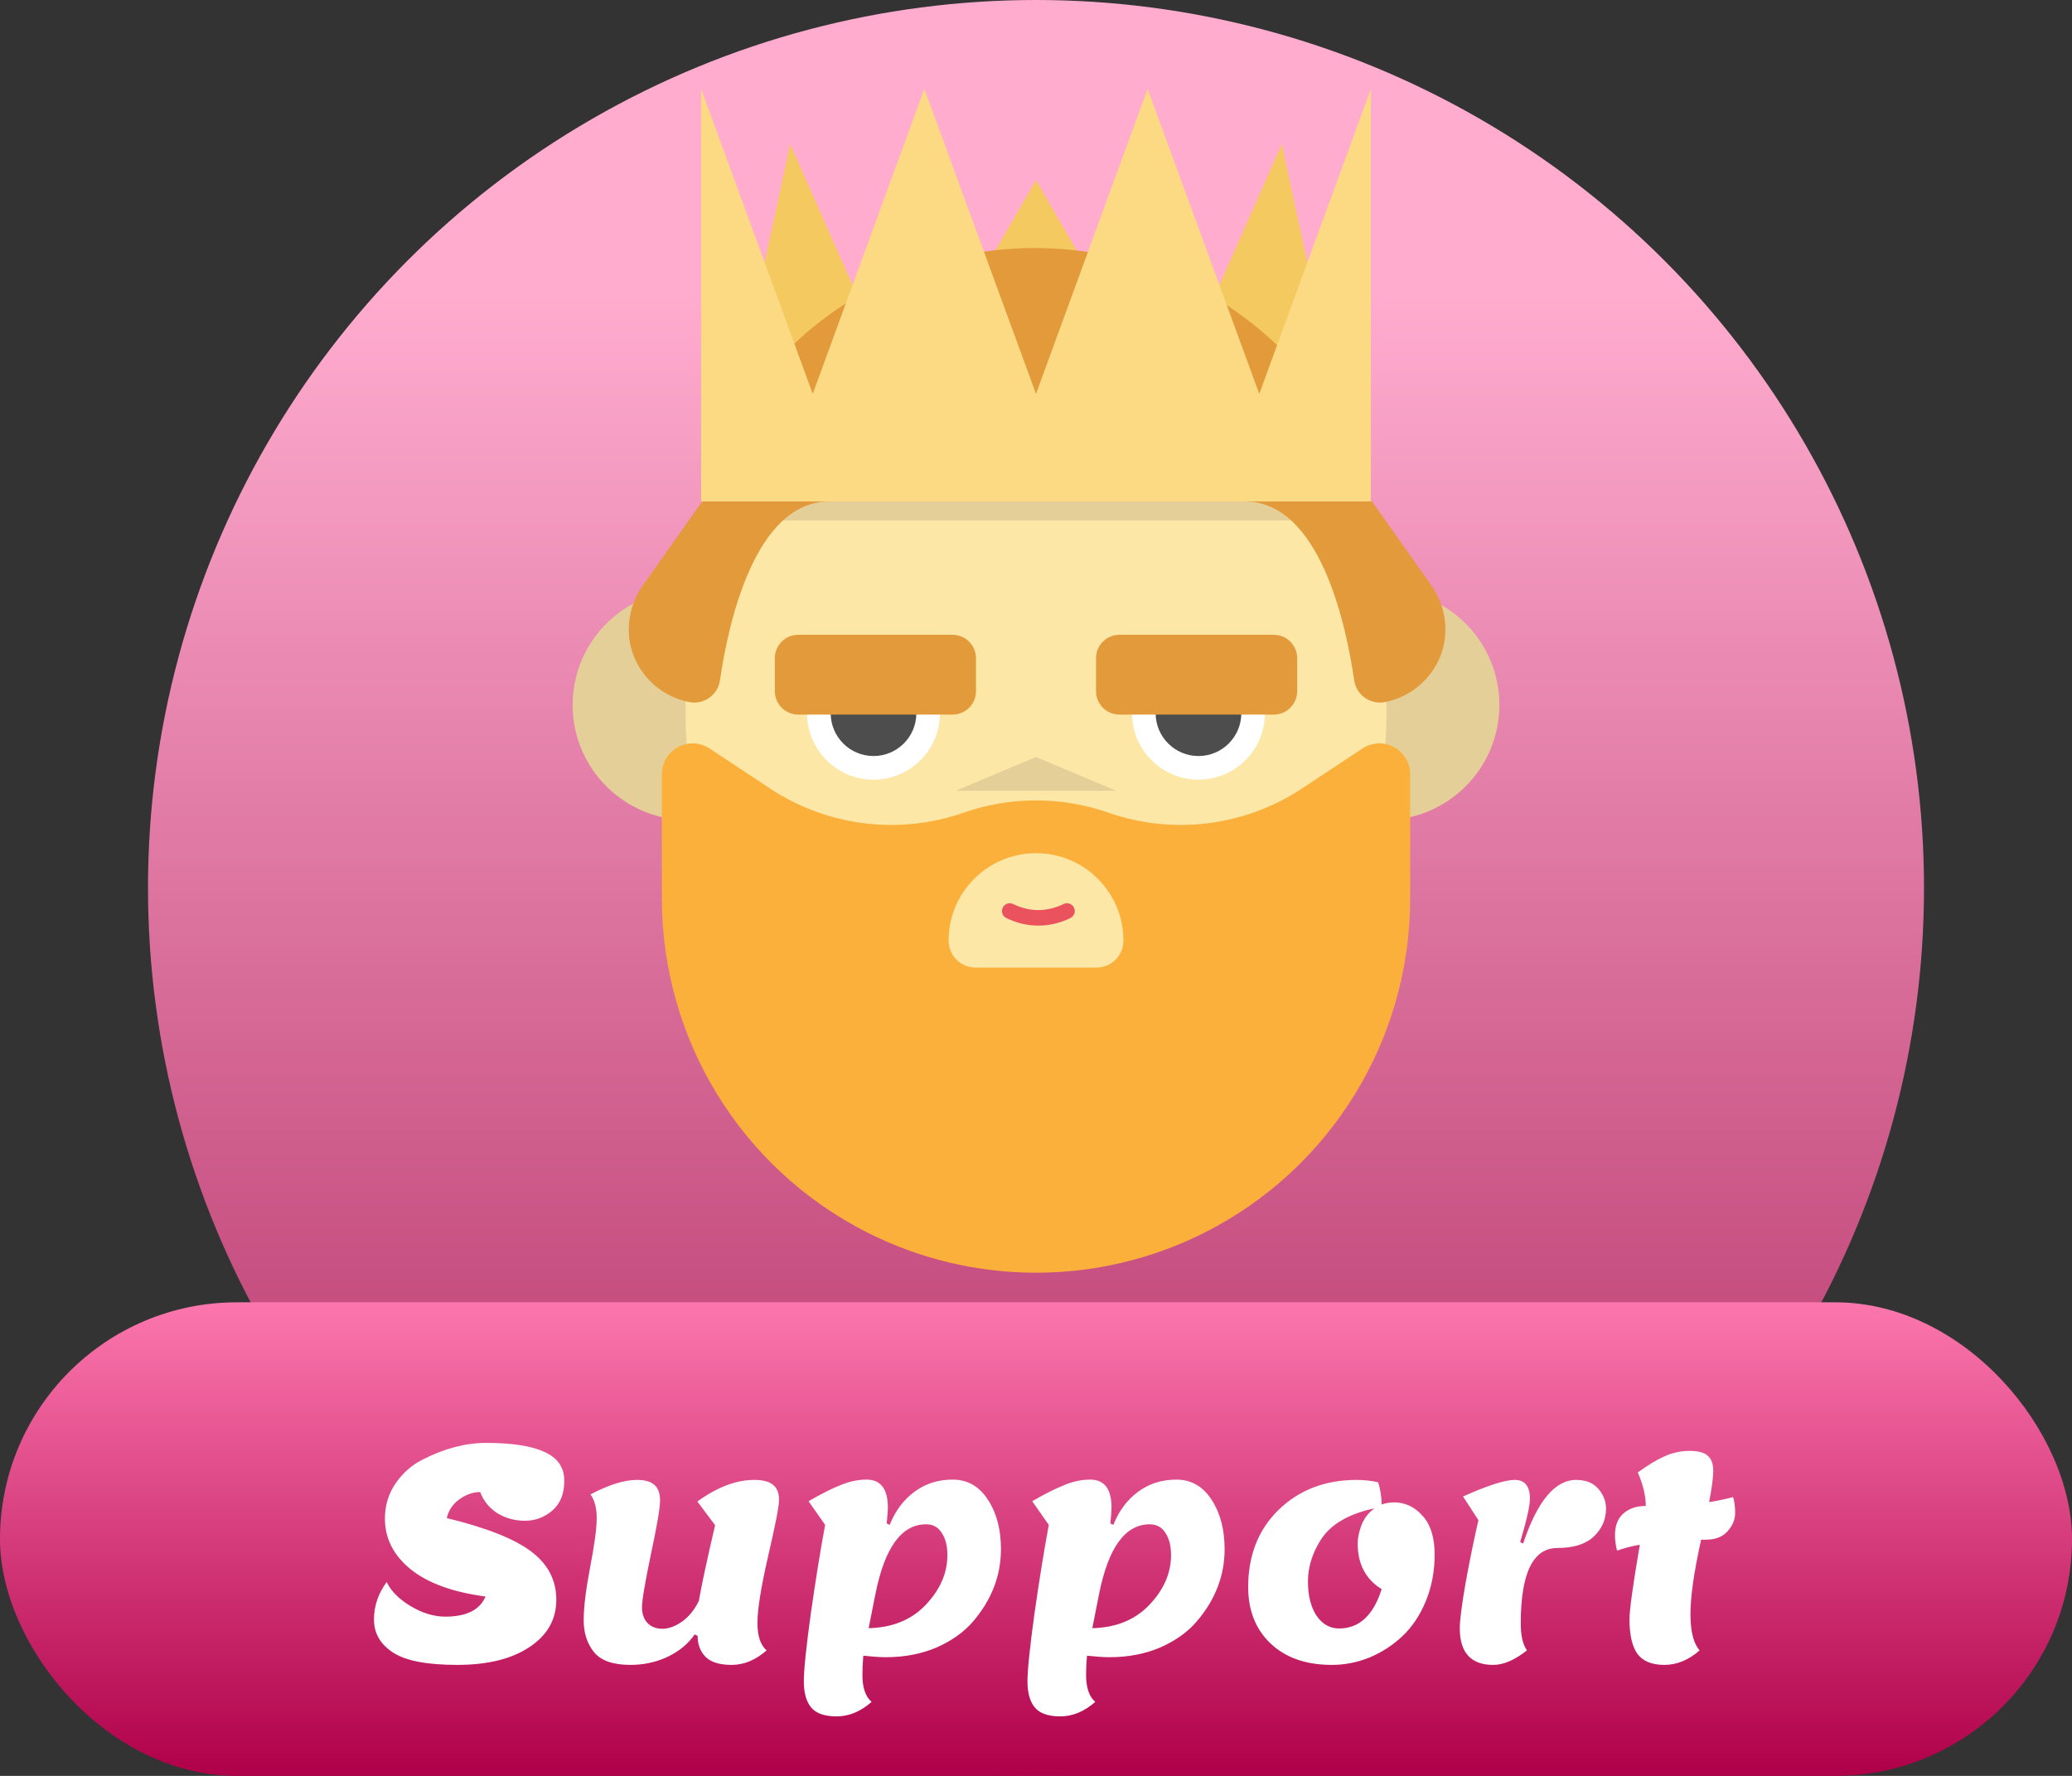 <svg width="70" height="60" viewBox="0 0 70 60" fill="none" xmlns="http://www.w3.org/2000/svg">
<rect x="0" y="0" width="70" height="60" fill="#333333" stroke="none"/>
<circle cx="35" cy="30" r="30" fill="url(#paint0_linear_4_1987)"/>
<rect y="44" width="70" height="16" rx="8" fill="url(#paint1_linear_4_1987)"/>
<path d="M16.424 48.75C17.304 48.75 17.964 48.853 18.404 49.06C18.844 49.26 19.064 49.583 19.064 50.03C19.064 50.47 18.928 50.807 18.654 51.04C18.388 51.267 18.081 51.38 17.734 51.38C17.388 51.38 17.074 51.293 16.794 51.12C16.521 50.94 16.331 50.703 16.224 50.41C15.978 50.41 15.741 50.493 15.514 50.66C15.294 50.82 15.154 51.03 15.094 51.29C16.414 51.61 17.361 51.983 17.934 52.41C18.508 52.837 18.794 53.383 18.794 54.05C18.794 54.717 18.491 55.25 17.884 55.65C17.284 56.05 16.471 56.25 15.444 56.25C14.424 56.25 13.701 56.11 13.274 55.83C12.848 55.55 12.634 55.18 12.634 54.72C12.634 54.26 12.778 53.837 13.064 53.45C13.204 53.75 13.471 54.02 13.864 54.26C14.264 54.5 14.658 54.62 15.044 54.62C15.758 54.62 16.211 54.393 16.404 53.94C15.298 53.793 14.454 53.487 13.874 53.02C13.294 52.547 13.004 51.977 13.004 51.31C13.004 50.863 13.124 50.467 13.364 50.12C13.604 49.767 13.911 49.497 14.284 49.31C15.018 48.937 15.731 48.75 16.424 48.75ZM21.299 56.25C20.712 56.25 20.302 56.107 20.069 55.82C19.836 55.533 19.719 55.173 19.719 54.74C19.719 54.3 19.793 53.7 19.939 52.94C20.086 52.18 20.159 51.63 20.159 51.29C20.159 50.95 20.089 50.683 19.949 50.49C20.569 50.163 21.093 50 21.519 50C21.793 50 21.989 50.057 22.109 50.17C22.236 50.277 22.299 50.453 22.299 50.7C22.299 50.947 22.196 51.553 21.989 52.52C21.789 53.48 21.689 54.073 21.689 54.3C21.689 54.527 21.753 54.707 21.879 54.84C22.006 54.967 22.172 55.03 22.379 55.03C22.586 55.03 22.806 54.95 23.039 54.79C23.273 54.623 23.462 54.39 23.609 54.09C23.703 53.55 23.886 52.697 24.159 51.53L23.559 50.73C24.233 50.243 24.872 50 25.479 50C25.779 50 25.992 50.057 26.119 50.17C26.253 50.277 26.319 50.443 26.319 50.67C26.319 50.89 26.196 51.527 25.949 52.58C25.709 53.633 25.589 54.383 25.589 54.83C25.589 55.27 25.692 55.58 25.899 55.76C25.526 56.087 25.133 56.25 24.719 56.25C24.312 56.25 24.019 56.16 23.839 55.98C23.659 55.8 23.569 55.563 23.569 55.27L23.469 55.22C23.249 55.54 22.942 55.793 22.549 55.98C22.163 56.16 21.746 56.25 21.299 56.25ZM28.266 57.99C27.852 57.99 27.562 57.887 27.396 57.68C27.236 57.48 27.156 57.187 27.156 56.8C27.156 56.42 27.236 55.65 27.396 54.49C27.562 53.33 27.723 52.34 27.876 51.52L27.316 50.72C27.729 50.48 28.086 50.3 28.386 50.18C28.686 50.053 28.983 49.99 29.276 49.99C29.756 49.99 29.996 50.307 29.996 50.94C29.996 51.027 29.983 51.203 29.956 51.47L30.056 51.52C30.249 51.04 30.529 50.667 30.896 50.4C31.262 50.127 31.692 49.99 32.186 49.99C32.686 49.99 33.083 50.217 33.376 50.67C33.669 51.117 33.816 51.673 33.816 52.34C33.816 53.233 33.502 54.047 32.876 54.78C32.569 55.14 32.159 55.433 31.646 55.66C31.133 55.88 30.559 55.99 29.926 55.99C29.733 55.99 29.479 55.973 29.166 55.94C29.146 56.173 29.136 56.39 29.136 56.59C29.136 57.017 29.239 57.32 29.446 57.5C29.073 57.827 28.679 57.99 28.266 57.99ZM29.576 53.85L29.346 55.01C30.152 54.99 30.796 54.727 31.276 54.22C31.762 53.707 32.006 53.147 32.006 52.54C32.006 52.227 31.942 51.977 31.816 51.79C31.696 51.597 31.519 51.5 31.286 51.5C30.459 51.5 29.889 52.283 29.576 53.85ZM35.822 57.99C35.409 57.99 35.119 57.887 34.952 57.68C34.792 57.48 34.712 57.187 34.712 56.8C34.712 56.42 34.792 55.65 34.952 54.49C35.119 53.33 35.279 52.34 35.432 51.52L34.872 50.72C35.285 50.48 35.642 50.3 35.942 50.18C36.242 50.053 36.539 49.99 36.832 49.99C37.312 49.99 37.552 50.307 37.552 50.94C37.552 51.027 37.539 51.203 37.512 51.47L37.612 51.52C37.805 51.04 38.085 50.667 38.452 50.4C38.819 50.127 39.249 49.99 39.742 49.99C40.242 49.99 40.639 50.217 40.932 50.67C41.225 51.117 41.372 51.673 41.372 52.34C41.372 53.233 41.059 54.047 40.432 54.78C40.125 55.14 39.715 55.433 39.202 55.66C38.689 55.88 38.115 55.99 37.482 55.99C37.289 55.99 37.035 55.973 36.722 55.94C36.702 56.173 36.692 56.39 36.692 56.59C36.692 57.017 36.795 57.32 37.002 57.5C36.629 57.827 36.235 57.99 35.822 57.99ZM37.132 53.85L36.902 55.01C37.709 54.99 38.352 54.727 38.832 54.22C39.319 53.707 39.562 53.147 39.562 52.54C39.562 52.227 39.499 51.977 39.372 51.79C39.252 51.597 39.075 51.5 38.842 51.5C38.015 51.5 37.445 52.283 37.132 53.85ZM47.098 50.76C47.472 50.76 47.792 50.91 48.058 51.21C48.332 51.51 48.468 51.947 48.468 52.52C48.468 53.087 48.368 53.613 48.168 54.1C47.968 54.58 47.705 54.973 47.378 55.28C47.052 55.587 46.682 55.827 46.268 56C45.855 56.167 45.432 56.25 44.998 56.25C44.125 56.25 43.435 56.01 42.928 55.53C42.422 55.05 42.168 54.413 42.168 53.62C42.168 52.547 42.512 51.677 43.198 51.01C43.892 50.337 44.772 50 45.838 50C46.078 50 46.318 50.027 46.558 50.08C46.632 50.3 46.672 50.55 46.678 50.83C46.818 50.783 46.958 50.76 47.098 50.76ZM45.868 52.15C45.868 51.963 45.912 51.753 45.998 51.52C46.092 51.287 46.238 51.1 46.438 50.96C45.558 51.147 44.952 51.503 44.618 52.03C44.332 52.483 44.188 52.95 44.188 53.43C44.188 53.91 44.285 54.297 44.478 54.59C44.678 54.877 44.932 55.02 45.238 55.02C45.918 55.02 46.398 54.577 46.678 53.69C46.138 53.357 45.868 52.843 45.868 52.15ZM49.317 55.01C49.317 54.743 49.383 54.227 49.517 53.46C49.657 52.693 49.8 51.993 49.947 51.36L49.427 50.56C50.26 50.187 50.843 50 51.177 50C51.517 50 51.687 50.213 51.687 50.64C51.687 50.873 51.577 51.36 51.357 52.1L51.457 52.15C51.937 50.717 52.533 50 53.247 50C53.574 50 53.824 50.1 53.997 50.3C54.17 50.5 54.257 50.723 54.257 50.97C54.257 51.337 54.12 51.65 53.847 51.91C53.574 52.17 53.163 52.3 52.617 52.3C51.79 52.3 51.377 53.15 51.377 54.85C51.377 55.263 51.447 55.567 51.587 55.76C51.173 56.087 50.794 56.25 50.447 56.25C49.694 56.25 49.317 55.837 49.317 55.01ZM54.63 52.39C54.583 52.203 54.56 52.03 54.56 51.87C54.56 51.543 54.656 51.297 54.85 51.13C55.043 50.963 55.293 50.88 55.6 50.88C55.6 50.533 55.51 50.157 55.33 49.75C55.656 49.51 55.953 49.33 56.22 49.21C56.493 49.083 56.78 49.02 57.08 49.02C57.38 49.02 57.586 49.077 57.7 49.19C57.82 49.297 57.88 49.463 57.88 49.69C57.88 49.917 57.833 50.27 57.74 50.75C58.006 50.71 58.276 50.653 58.55 50.58C58.596 50.72 58.62 50.9 58.62 51.12C58.62 51.34 58.533 51.547 58.36 51.74C58.193 51.927 57.946 52.02 57.62 52.02H57.47C57.23 53.107 57.11 53.943 57.11 54.53C57.11 55.117 57.213 55.527 57.42 55.76C57.046 56.087 56.65 56.25 56.23 56.25C55.81 56.25 55.506 56.127 55.32 55.88C55.14 55.627 55.05 55.237 55.05 54.71C55.05 54.39 55.166 53.55 55.4 52.19C55.133 52.237 54.876 52.303 54.63 52.39Z" fill="white"/>
<g clip-path="url(#clip0_4_1987)">
<path d="M32.087 11.131L35 6.086L37.913 11.131H32.087Z" fill="#F4CA60"/>
<path d="M43.304 4.869L38.743 15.176L37.768 12.248L35 15.176L32.232 12.248L31.257 15.176L26.696 4.869L23.686 18.81H46.314L43.304 4.869Z" fill="#F4CA60"/>
<path d="M27.124 23.818C27.124 25.965 25.382 27.707 23.235 27.707C22.546 27.707 21.9 27.527 21.34 27.213C20.151 26.55 19.346 25.276 19.346 23.818C19.346 22.546 19.956 21.416 20.904 20.706C21.552 20.219 22.36 19.928 23.235 19.928C25.382 19.928 27.124 21.671 27.124 23.818Z" fill="#E5CF98"/>
<path d="M50.654 23.818C50.654 25.965 48.912 27.707 46.765 27.707C46.606 27.707 46.449 27.696 46.294 27.677C44.37 27.446 42.876 25.806 42.876 23.818C42.876 21.671 44.618 19.928 46.765 19.928C46.801 19.928 46.835 19.928 46.869 19.93C48.969 19.985 50.654 21.706 50.654 23.818Z" fill="#E5CF98"/>
<path d="M37.897 33.88V36.115C37.897 36.277 37.884 36.436 37.859 36.591C37.808 36.903 37.706 37.199 37.561 37.47C37.078 38.383 36.115 39.008 35.007 39.008C33.896 39.008 32.935 38.383 32.45 37.47C32.306 37.2 32.204 36.906 32.152 36.594C32.127 36.439 32.114 36.279 32.114 36.115V33.88H37.897Z" fill="#FCE7A7"/>
<path d="M37.897 33.88V36.115C37.897 36.277 37.884 36.436 37.859 36.591C36.943 36.818 35.986 36.938 35 36.938C34.018 36.938 33.065 36.819 32.152 36.594C32.127 36.439 32.114 36.279 32.114 36.115V33.88H37.897Z" fill="#E5CF98"/>
<path d="M46.838 20.217V24.223C46.838 26.294 46.305 28.242 45.37 29.936C43.355 33.586 39.467 36.06 35 36.06C30.533 36.06 26.645 33.586 24.63 29.936C23.695 28.242 23.162 26.294 23.162 24.223V20.217C23.162 18.959 23.358 18.278 23.722 17.141C24.314 15.292 25.347 14.305 26.699 12.977C27.367 12.32 28.111 11.742 28.918 11.257C30.166 10.509 31.564 9.983 33.056 9.737C33.689 9.633 34.338 9.578 35 9.578C35.686 9.578 36.358 9.636 37.013 9.749C38.517 10.006 39.924 10.547 41.177 11.316C41.97 11.801 42.701 12.378 43.355 13.03L43.371 13.046C44.745 14.419 45.783 15.464 46.351 17.377C46.668 18.445 46.838 19.046 46.838 20.217Z" fill="#FCE7A7"/>
<path d="M35 30.75C33.983 30.75 33.092 30.1 32.782 29.132C32.738 28.993 32.814 28.845 32.953 28.8C33.091 28.756 33.24 28.832 33.284 28.971C33.524 29.72 34.213 30.223 35 30.223C35.786 30.223 36.475 29.72 36.715 28.971C36.76 28.832 36.908 28.756 37.047 28.8C37.185 28.845 37.261 28.993 37.217 29.132C36.907 30.1 36.016 30.75 35 30.75Z" fill="#EA535E"/>
<path d="M32.284 26.718L35 25.576L37.715 26.718H32.284Z" fill="#E5CF98"/>
<path d="M29.511 26.342C28.273 26.342 27.265 25.334 27.265 24.096C27.265 22.858 28.273 21.851 29.511 21.851C30.749 21.851 31.756 22.858 31.756 24.096C31.756 25.334 30.749 26.342 29.511 26.342Z" fill="white"/>
<path d="M40.489 26.342C39.251 26.342 38.243 25.334 38.243 24.096C38.243 22.858 39.251 21.851 40.489 21.851C41.727 21.851 42.734 22.858 42.734 24.096C42.734 25.334 41.727 26.342 40.489 26.342Z" fill="white"/>
<path d="M30.279 24.096C29.855 24.096 29.511 23.752 29.511 23.328C29.511 23.063 29.645 22.829 29.85 22.691C29.741 22.665 29.628 22.649 29.511 22.649C28.712 22.649 28.064 23.297 28.064 24.096C28.064 24.896 28.712 25.543 29.511 25.543C30.31 25.543 30.958 24.896 30.958 24.096C30.958 23.98 30.943 23.866 30.916 23.758C30.778 23.962 30.544 24.096 30.279 24.096Z" fill="#4D4D4D"/>
<path d="M41.257 24.096C40.833 24.096 40.489 23.752 40.489 23.328C40.489 23.063 40.623 22.829 40.828 22.691C40.719 22.665 40.606 22.649 40.489 22.649C39.69 22.649 39.042 23.297 39.042 24.096C39.042 24.896 39.69 25.543 40.489 25.543C41.288 25.543 41.936 24.896 41.936 24.096C41.936 23.98 41.92 23.866 41.894 23.758C41.756 23.962 41.523 24.096 41.257 24.096Z" fill="#4D4D4D"/>
<path d="M40.694 41.645C44.954 39.496 47.64 35.131 47.64 30.36V26.157C47.64 25.329 46.718 24.833 46.027 25.29L43.99 26.638C42.056 27.918 39.635 28.221 37.446 27.457C35.862 26.905 34.139 26.905 32.556 27.457C30.366 28.221 27.946 27.918 26.012 26.638L23.974 25.29C23.283 24.833 22.361 25.329 22.361 26.157V30.36C22.361 35.131 25.048 39.496 29.307 41.645C32.888 43.452 37.114 43.452 40.694 41.645Z" fill="#FBB03B"/>
<path d="M35.001 28.826C33.37 28.826 32.047 30.148 32.047 31.78C32.047 32.283 32.455 32.691 32.959 32.691H37.043C37.546 32.691 37.954 32.283 37.954 31.78C37.954 30.148 36.632 28.826 35.001 28.826Z" fill="#FCE7A7"/>
<path d="M35.08 31.273C34.713 31.273 34.346 31.188 33.998 31.017C33.867 30.953 33.813 30.796 33.877 30.665C33.941 30.534 34.098 30.48 34.229 30.544C34.786 30.816 35.374 30.816 35.93 30.544C36.061 30.48 36.219 30.534 36.283 30.665C36.347 30.796 36.293 30.953 36.162 31.017C35.813 31.188 35.446 31.273 35.08 31.273Z" fill="#EA535E"/>
<path d="M46.212 16.845V17.586H23.861V16.609C24.446 14.76 25.466 13.107 26.802 11.779L27.587 13.951L28.993 10.059C30.226 9.311 31.607 8.785 33.081 8.539L35.036 13.951L36.989 8.551C38.474 8.808 39.864 9.349 41.101 10.118L42.487 13.951L43.253 11.832L43.269 11.848C44.626 13.222 45.651 14.932 46.212 16.845Z" fill="#E5CF98"/>
<path d="M23.722 16.942L21.723 19.771C21.183 20.535 21.079 21.543 21.505 22.376C21.845 23.041 22.473 23.558 23.282 23.72C23.775 23.819 24.25 23.484 24.323 22.986C24.598 21.093 25.489 16.942 28.021 16.942" fill="#E29A3B"/>
<path d="M46.351 16.942L48.35 19.771C48.891 20.535 48.994 21.543 48.568 22.376C48.228 23.041 47.6 23.558 46.792 23.72C46.298 23.819 45.823 23.484 45.75 22.986C45.476 21.093 44.584 16.942 42.052 16.942" fill="#E29A3B"/>
<path d="M46.314 16.845V16.942H23.686V16.609C25.212 11.836 29.684 8.38 34.964 8.38C38.233 8.38 41.192 9.706 43.335 11.848C44.708 13.221 45.747 14.932 46.314 16.845Z" fill="#E29A3B"/>
<path d="M46.314 3L42.543 13.307L38.771 3L35 13.307L31.228 3L27.457 13.307L23.686 3V16.942H46.314V3Z" fill="#FCD983"/>
<path d="M32.181 24.143H26.967C26.531 24.143 26.177 23.789 26.177 23.352V22.238C26.177 21.801 26.531 21.447 26.967 21.447H32.181C32.618 21.447 32.972 21.801 32.972 22.238V23.352C32.972 23.789 32.618 24.143 32.181 24.143Z" fill="#E29A3B"/>
<path d="M43.033 24.143H37.818C37.382 24.143 37.028 23.789 37.028 23.352V22.238C37.028 21.801 37.382 21.447 37.818 21.447H43.033C43.469 21.447 43.823 21.801 43.823 22.238V23.352C43.823 23.789 43.469 24.143 43.033 24.143Z" fill="#E29A3B"/>
</g>
<defs>
<linearGradient id="paint0_linear_4_1987" x1="35" y1="0" x2="35" y2="60" gradientUnits="userSpaceOnUse">
<stop offset="0.165" stop-color="#FFACCF"/>
<stop offset="0.79" stop-color="#C04578"/>
</linearGradient>
<linearGradient id="paint1_linear_4_1987" x1="35" y1="44" x2="35" y2="60" gradientUnits="userSpaceOnUse">
<stop stop-color="#FC77AE"/>
<stop offset="1" stop-color="#AF0049"/>
</linearGradient>
<clipPath id="clip0_4_1987">
<rect width="40" height="40" fill="white" transform="translate(15 3)"/>
</clipPath>
</defs>
</svg>
